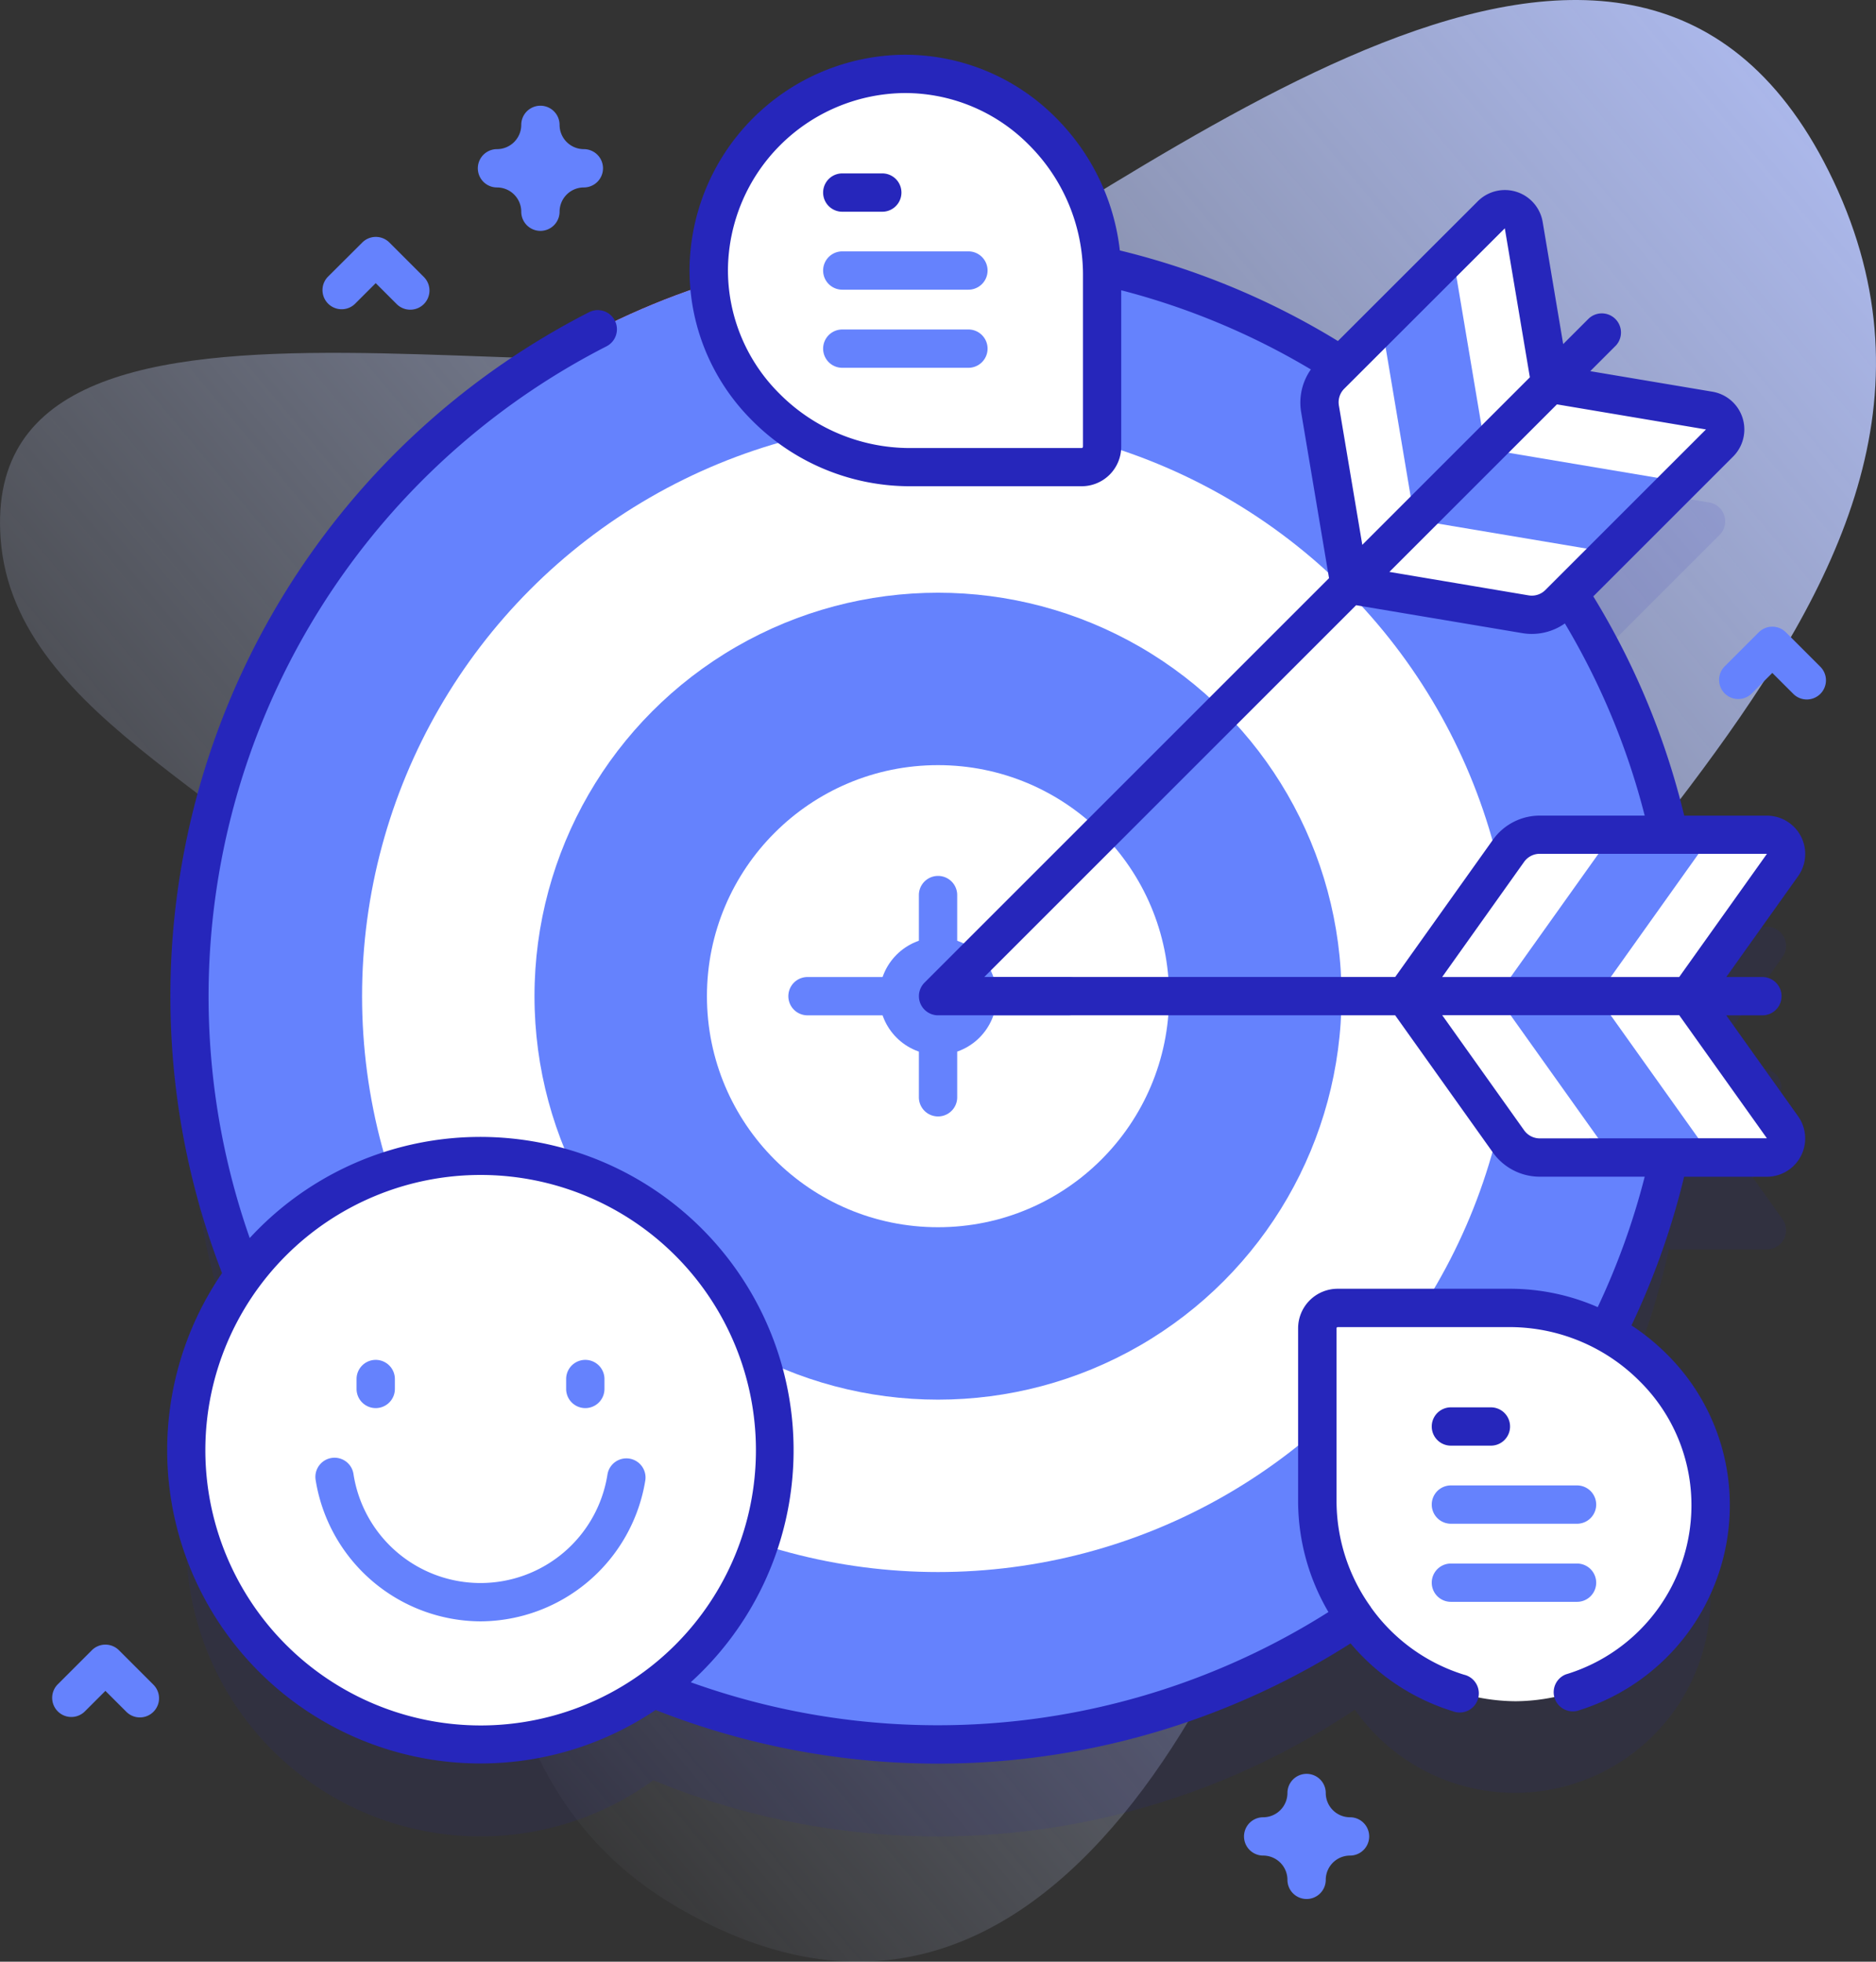 <svg id="focus_6041624" xmlns="http://www.w3.org/2000/svg" xmlns:xlink="http://www.w3.org/1999/xlink" width="66.783" height="69.845" viewBox="0 0 66.783 69.845">
  <rect x="0" y="0" width="66.783" height="69.845" fill="#333333" stroke="none"/>
  <defs>
    <linearGradient id="linear-gradient" x1="0.121" y1="0.751" x2="0.903" y2="0.004" gradientUnits="objectBoundingBox">
      <stop offset="0" stop-color="#d1ddff" stop-opacity="0"/>
      <stop offset="1" stop-color="#b6c4ff"/>
    </linearGradient>
  </defs>
  <g id="Group_162287" data-name="Group 162287" transform="translate(0 0)">
    <path id="Path_83078" data-name="Path 83078" d="M76.489,6.44c-7.069-14.955-24.4.156-34.1,5.108C34.455,15.6,10.4,7.66,11.244,19.18c.483,6.594,9.567,9.4,13.43,15.006,6.7,9.712-.74,27.109,10.692,33.737C48.7,75.654,56.323,58.3,59.131,47.139c3.485-13.855,24.644-25.284,17.358-40.7Z" transform="translate(-11.222 0)" fill="url(#linear-gradient)"/>
  </g>
  <g id="Group_162327" data-name="Group 162327" transform="translate(1.842 1.949)">
    <g id="Group_162321" data-name="Group 162321" transform="translate(4.104)">
      <path id="Path_83079" data-name="Path 83079" d="M113.794,76.806h2.124a.682.682,0,1,0,0-1.364h-2.124l2.839-3.986a.682.682,0,0,0-.556-1.078H112.59a26.487,26.487,0,0,0-3.558-8.589l5.361-5.361a.682.682,0,0,0-.369-1.155l-4.826-.811,1.5-1.5a.682.682,0,0,0-.964-.964l-1.5,1.5-.811-4.826a.682.682,0,0,0-1.155-.369l-5.361,5.361a26.491,26.491,0,0,0-8.5-3.54,7.114,7.114,0,0,0-7.044-6.836,7,7,0,0,0-6.951,6.951c0,.173.006.344.018.514A26.664,26.664,0,0,0,61.85,86.073a10.476,10.476,0,0,0,14.585,14.695,26.676,26.676,0,0,0,24.975-2.516A6.963,6.963,0,1,0,110.372,88.1a26.448,26.448,0,0,0,2.217-6.234h3.488a.682.682,0,0,0,.556-1.078Z" transform="translate(-59.125 -39.331)" fill="#2626bb" opacity="0.1"/>
      <g id="Group_162292" data-name="Group 162292" transform="translate(0.804 6.877)">
        <g id="Group_162291" data-name="Group 162291">
          <g id="Group_162288" data-name="Group 162288">
            <ellipse id="Ellipse_7" data-name="Ellipse 7" cx="26.642" cy="26.642" rx="26.642" ry="26.642" fill="#ff5ba7"/>
          </g>
          <g id="Group_162290" data-name="Group 162290">
            <ellipse id="Ellipse_8" data-name="Ellipse 8" cx="26.642" cy="26.642" rx="26.642" ry="26.642" fill="#6582fd"/>
            <ellipse id="Ellipse_9" data-name="Ellipse 9" cx="20.503" cy="20.503" rx="20.503" ry="20.503" transform="translate(6.139 6.139)" fill="#fff"/>
            <ellipse id="Ellipse_10" data-name="Ellipse 10" cx="14.365" cy="14.365" rx="14.365" ry="14.365" transform="translate(12.277 12.277)" fill="#6582fd"/>
            <ellipse id="Ellipse_11" data-name="Ellipse 11" cx="8.226" cy="8.226" rx="8.226" ry="8.226" transform="translate(18.416 18.416)" fill="#fff"/>
            <g id="Group_162289" data-name="Group 162289" transform="translate(21.313 22.36)">
              <path id="Path_83080" data-name="Path 83080" d="M226.91,232.21h-3.965v-2.918a.682.682,0,0,0-1.364,0v2.918h-3.965a.682.682,0,0,0,0,1.364h3.965v2.918a.682.682,0,1,0,1.364,0v-2.918h3.965a.682.682,0,0,0,0-1.364Z" transform="translate(-216.933 -228.61)" fill="#6582fd"/>
              <ellipse id="Ellipse_12" data-name="Ellipse 12" cx="2.087" cy="2.087" rx="2.087" ry="2.087" transform="translate(3.242 2.195)" fill="#6582fd"/>
            </g>
          </g>
        </g>
      </g>
      <g id="Group_162298" data-name="Group 162298" transform="translate(44.072 27.773)">
        <g id="Group_162293" data-name="Group 162293" transform="translate(0)">
          <path id="Path_83081" data-name="Path 83081" d="M387.99,223.625H377.879l3.685-5.173a1.364,1.364,0,0,1,1.111-.573h2.571l1.741.682,1.822-.682h1.951a.682.682,0,0,1,.556,1.078Z" transform="translate(-377.879 -217.879)" fill="#fff"/>
        </g>
        <g id="Group_162294" data-name="Group 162294" transform="translate(3.274)">
          <path id="Path_83082" data-name="Path 83082" d="M405.442,223.625h-3.563l4.092-5.746h3.563Z" transform="translate(-401.879 -217.879)" fill="#6582fd"/>
        </g>
        <g id="Group_162295" data-name="Group 162295" transform="translate(0 5.746)">
          <path id="Path_83083" data-name="Path 83083" d="M382.675,265.746h2.571l1.776-.682,1.788.682h1.951a.682.682,0,0,0,.556-1.078L387.99,260H377.879l3.685,5.173A1.364,1.364,0,0,0,382.675,265.746Z" transform="translate(-377.879 -260)" fill="#fff"/>
        </g>
        <g id="Group_162297" data-name="Group 162297" transform="translate(3.274 5.746)">
          <g id="Group_162296" data-name="Group 162296">
            <path id="Path_83084" data-name="Path 83084" d="M405.971,265.746h3.563L405.442,260h-3.563Z" transform="translate(-401.879 -260)" fill="#6582fd"/>
          </g>
        </g>
      </g>
      <g id="Group_162304" data-name="Group 162304" transform="translate(41.025 5.497)">
        <g id="Group_162299" data-name="Group 162299" transform="translate(0 0)">
          <path id="Path_83085" data-name="Path 83085" d="M363.762,60.807l-7.15,7.15-1.053-6.263a1.364,1.364,0,0,1,.381-1.191l1.818-1.818,1.513-.695,1.006-1.825,1.379-1.379a.682.682,0,0,1,1.155.369Z" transform="translate(-355.541 -54.585)" fill="#fff"/>
        </g>
        <g id="Group_162300" data-name="Group 162300" transform="translate(2.217 1.58)">
          <path id="Path_83086" data-name="Path 83086" d="M375.484,73.124l-2.52,2.52-1.169-6.957,2.52-2.52Z" transform="translate(-371.795 -66.167)" fill="#6582fd"/>
        </g>
        <g id="Group_162301" data-name="Group 162301" transform="translate(1.072 6.222)">
          <path id="Path_83087" data-name="Path 83087" d="M370.851,108.015l1.818-1.818.71-1.665,1.809-.855,1.379-1.379a.682.682,0,0,0-.369-1.155l-5.652-.95-7.15,7.15,6.263,1.053A1.363,1.363,0,0,0,370.851,108.015Z" transform="translate(-363.397 -100.193)" fill="#fff"/>
        </g>
        <g id="Group_162303" data-name="Group 162303" transform="translate(3.386 8.537)">
          <g id="Group_162302" data-name="Group 162302">
            <path id="Path_83088" data-name="Path 83088" d="M387.322,120.853l2.52-2.52-6.957-1.169-2.52,2.52Z" transform="translate(-380.365 -117.164)" fill="#6582fd"/>
          </g>
        </g>
      </g>
      <g id="Group_162309" data-name="Group 162309" transform="translate(19.281 0.682)">
        <path id="Path_83089" data-name="Path 83089" d="M203.1,19.287a7,7,0,0,0-6.951,6.951,7.118,7.118,0,0,0,7.125,7.052h6.153a.725.725,0,0,0,.724-.724V26.412A7.118,7.118,0,0,0,203.1,19.287Z" transform="translate(-196.149 -19.287)" fill="#fff"/>
        <g id="Group_162308" data-name="Group 162308" transform="translate(4.075 3.539)">
          <g id="Group_162305" data-name="Group 162305" transform="translate(0)">
            <path id="Path_83090" data-name="Path 83090" d="M228.124,46.6H226.7a.682.682,0,0,1,0-1.364h1.424a.682.682,0,0,1,0,1.364Z" transform="translate(-226.018 -45.232)" fill="#2626bb"/>
          </g>
          <g id="Group_162306" data-name="Group 162306" transform="translate(0 2.78)">
            <path id="Path_83091" data-name="Path 83091" d="M231.19,66.977H226.7a.682.682,0,0,1,0-1.364h4.49a.682.682,0,0,1,0,1.364Z" transform="translate(-226.018 -65.613)" fill="#6582fd"/>
          </g>
          <g id="Group_162307" data-name="Group 162307" transform="translate(0 5.561)">
            <path id="Path_83092" data-name="Path 83092" d="M231.19,87.359H226.7a.682.682,0,0,1,0-1.364h4.49a.682.682,0,0,1,0,1.364Z" transform="translate(-226.018 -85.995)" fill="#6582fd"/>
          </g>
        </g>
      </g>
      <g id="Group_162314" data-name="Group 162314" transform="translate(40.947 44.619)">
        <path id="Path_83093" data-name="Path 83093" d="M362.027,355.372a7,7,0,0,0,6.951-6.951,7.118,7.118,0,0,0-7.125-7.052H355.7a.725.725,0,0,0-.725.725v6.153A7.118,7.118,0,0,0,362.027,355.372Z" transform="translate(-354.975 -341.369)" fill="#fff"/>
        <g id="Group_162313" data-name="Group 162313" transform="translate(4.075 3.539)">
          <g id="Group_162310" data-name="Group 162310">
            <path id="Path_83094" data-name="Path 83094" d="M386.95,368.678h-1.424a.682.682,0,1,1,0-1.364h1.424a.682.682,0,0,1,0,1.364Z" transform="translate(-384.844 -367.314)" fill="#2626bb"/>
          </g>
          <g id="Group_162311" data-name="Group 162311" transform="translate(0 2.78)">
            <path id="Path_83095" data-name="Path 83095" d="M390.016,389.059h-4.49a.682.682,0,0,1,0-1.364h4.49a.682.682,0,0,1,0,1.364Z" transform="translate(-384.844 -387.695)" fill="#6582fd"/>
          </g>
          <g id="Group_162312" data-name="Group 162312" transform="translate(0 5.561)">
            <path id="Path_83096" data-name="Path 83096" d="M390.016,409.441h-4.49a.682.682,0,1,1,0-1.364h4.49a.682.682,0,0,1,0,1.364Z" transform="translate(-384.844 -408.077)" fill="#6582fd"/>
          </g>
        </g>
      </g>
      <g id="Group_162320" data-name="Group 162320">
        <ellipse id="Ellipse_13" data-name="Ellipse 13" cx="10.477" cy="10.477" rx="10.477" ry="10.477" transform="translate(0.682 39.206)" fill="#fff"/>
        <path id="Path_83097" data-name="Path 83097" d="M110.313,48.488H111.6a.682.682,0,1,0,0-1.364h-1.286l2.557-3.59a1.364,1.364,0,0,0-1.111-2.155h-2.943a27.11,27.11,0,0,0-3.237-7.808l4.977-4.977a1.364,1.364,0,0,0-.738-2.31l-4.347-.731.909-.909a.682.682,0,0,0-.964-.964l-.909.909-.73-4.347a1.364,1.364,0,0,0-2.31-.738L96.489,24.48a27.1,27.1,0,0,0-7.763-3.225,7.939,7.939,0,0,0-2.286-4.733,7.558,7.558,0,0,0-5.351-2.235h-.053a7.714,7.714,0,0,0-7.629,7.629,7.557,7.557,0,0,0,2.235,5.4,7.913,7.913,0,0,0,5.573,2.334h6.153a1.408,1.408,0,0,0,1.407-1.407V22.673a25.729,25.729,0,0,1,6.751,2.819,2.048,2.048,0,0,0-.347,1.514l.994,5.917-14.4,14.4a.682.682,0,0,0,.482,1.164H98.527l3.48,4.887a2.05,2.05,0,0,0,1.667.859h3.736a25.815,25.815,0,0,1-1.672,4.644,7.81,7.81,0,0,0-3.106-.654H96.479a1.408,1.408,0,0,0-1.407,1.407v6.153a7.82,7.82,0,0,0,1.079,3.95,26.009,26.009,0,0,1-22.7,2.5,11.154,11.154,0,1,0-15.7-15.816,25.992,25.992,0,0,1,12.7-31.748.682.682,0,1,0-.621-1.215A27.348,27.348,0,0,0,56.765,57.666,11.154,11.154,0,0,0,72.2,73.22,27.361,27.361,0,0,0,96.94,70.849a7.728,7.728,0,0,0,3.634,2.414.682.682,0,1,0,.4-1.3,6.4,6.4,0,0,1-3.312-2.4l0-.008-.009-.01a6.483,6.483,0,0,1-1.213-3.761V59.63a.043.043,0,0,1,.042-.042h6.153a6.54,6.54,0,0,1,4.6,1.931,6.2,6.2,0,0,1,1.839,4.434,6.291,6.291,0,0,1-4.471,6,.682.682,0,0,0,.4,1.3,7.649,7.649,0,0,0,5.437-7.294,7.557,7.557,0,0,0-2.235-5.4,7.883,7.883,0,0,0-1.266-1.031,27.183,27.183,0,0,0,1.874-5.293h2.946a1.364,1.364,0,0,0,1.111-2.155ZM56.171,63.971a9.8,9.8,0,1,1,9.8,9.8A9.806,9.806,0,0,1,56.171,63.971Zm55.588-21.229-3.121,4.382H100.2l2.917-4.1a.684.684,0,0,1,.556-.287h8.085Zm-2.168-15.114-5.717,5.717a.683.683,0,0,1-.6.19L98.321,32.7l5.965-5.965Zm-7.161-7.161.892,5.305-5.965,5.965-.833-4.959a.683.683,0,0,1,.19-.6ZM87.41,28.248a.043.043,0,0,1-.042.042H81.214a6.54,6.54,0,0,1-4.6-1.931,6.2,6.2,0,0,1-1.839-4.434,6.344,6.344,0,0,1,6.274-6.274h.043a6.2,6.2,0,0,1,4.391,1.839,6.54,6.54,0,0,1,1.931,4.6v6.153Zm9.727,5.638,5.917.994a2.038,2.038,0,0,0,1.514-.345,25.735,25.735,0,0,1,2.842,6.842h-3.735a2.05,2.05,0,0,0-1.667.859l-3.48,4.887H83.9Zm6.538,18.983a.683.683,0,0,1-.556-.286l-2.917-4.1h8.437l3.121,4.382Z" transform="translate(-54.807 -14.287)" fill="#2626bb"/>
        <g id="Group_162319" data-name="Group 162319" transform="translate(5.283 46.468)">
          <g id="Group_162315" data-name="Group 162315" transform="translate(0 3.495)">
            <path id="Path_83098" data-name="Path 83098" d="M99.409,386.362a5.976,5.976,0,0,1-5.869-5.029.682.682,0,1,1,1.348-.207,4.575,4.575,0,0,0,9.041,0,.682.682,0,0,1,1.348.207A5.976,5.976,0,0,1,99.409,386.362Z" transform="translate(-93.532 -380.547)" fill="#6582fd"/>
          </g>
          <g id="Group_162318" data-name="Group 162318" transform="translate(1.464)">
            <g id="Group_162316" data-name="Group 162316">
              <path id="Path_83099" data-name="Path 83099" d="M104.949,356.643a.682.682,0,0,1-.682-.682v-.353a.682.682,0,0,1,1.364,0v.353A.682.682,0,0,1,104.949,356.643Z" transform="translate(-104.267 -354.926)" fill="#6582fd"/>
            </g>
            <g id="Group_162317" data-name="Group 162317" transform="translate(7.461)">
              <path id="Path_83100" data-name="Path 83100" d="M159.64,356.643a.682.682,0,0,1-.682-.682v-.353a.682.682,0,0,1,1.364,0v.353A.682.682,0,0,1,159.64,356.643Z" transform="translate(-158.958 -354.926)" fill="#6582fd"/>
            </g>
          </g>
        </g>
      </g>
    </g>
    <g id="Group_162322" data-name="Group 162322" transform="translate(15.168 1.815)">
      <path id="Path_83101" data-name="Path 83101" d="M138.144,32.048a.682.682,0,0,1-.682-.682.865.865,0,0,0-.864-.864.682.682,0,1,1,0-1.364.865.865,0,0,0,.864-.864.682.682,0,1,1,1.364,0,.865.865,0,0,0,.864.864.682.682,0,0,1,0,1.364.865.865,0,0,0-.864.864A.682.682,0,0,1,138.144,32.048Z" transform="translate(-135.916 -27.592)" fill="#6582fd"/>
    </g>
    <g id="Group_162323" data-name="Group 162323" transform="translate(42.446 61.207)">
      <path id="Path_83102" data-name="Path 83102" d="M338.1,467.425a.682.682,0,0,1-.682-.682.865.865,0,0,0-.864-.864.682.682,0,1,1,0-1.364.865.865,0,0,0,.864-.864.682.682,0,0,1,1.364,0,.865.865,0,0,0,.864.864.682.682,0,1,1,0,1.364.865.865,0,0,0-.864.864A.682.682,0,0,1,338.1,467.425Z" transform="translate(-335.875 -462.969)" fill="#6582fd"/>
    </g>
    <g id="Group_162324" data-name="Group 162324" transform="translate(9.623 6.485)">
      <path id="Path_83103" data-name="Path 83103" d="M98.406,64.42a.679.679,0,0,1-.482-.2l-.746-.745-.746.745a.682.682,0,0,1-.964-.964L96.7,62.028a.682.682,0,0,1,.964,0l1.228,1.228a.682.682,0,0,1-.482,1.164Z" transform="translate(-95.268 -61.828)" fill="#6582fd"/>
    </g>
    <g id="Group_162325" data-name="Group 162325" transform="translate(59.34 20.363)">
      <path id="Path_83104" data-name="Path 83104" d="M462.86,166.15a.679.679,0,0,1-.482-.2l-.746-.745-.746.745a.682.682,0,0,1-.964-.964l1.228-1.228a.682.682,0,0,1,.964,0l1.228,1.228a.682.682,0,0,1-.482,1.164Z" transform="translate(-459.722 -163.558)" fill="#6582fd"/>
    </g>
    <g id="Group_162326" data-name="Group 162326" transform="translate(0 56.606)">
      <path id="Path_83105" data-name="Path 83105" d="M27.863,431.83a.679.679,0,0,1-.482-.2l-.746-.745-.746.745a.682.682,0,0,1-.964-.964l1.228-1.228a.682.682,0,0,1,.964,0l1.228,1.228a.682.682,0,0,1-.482,1.164Z" transform="translate(-24.725 -429.238)" fill="#6582fd"/>
    </g>
  </g>
</svg>
